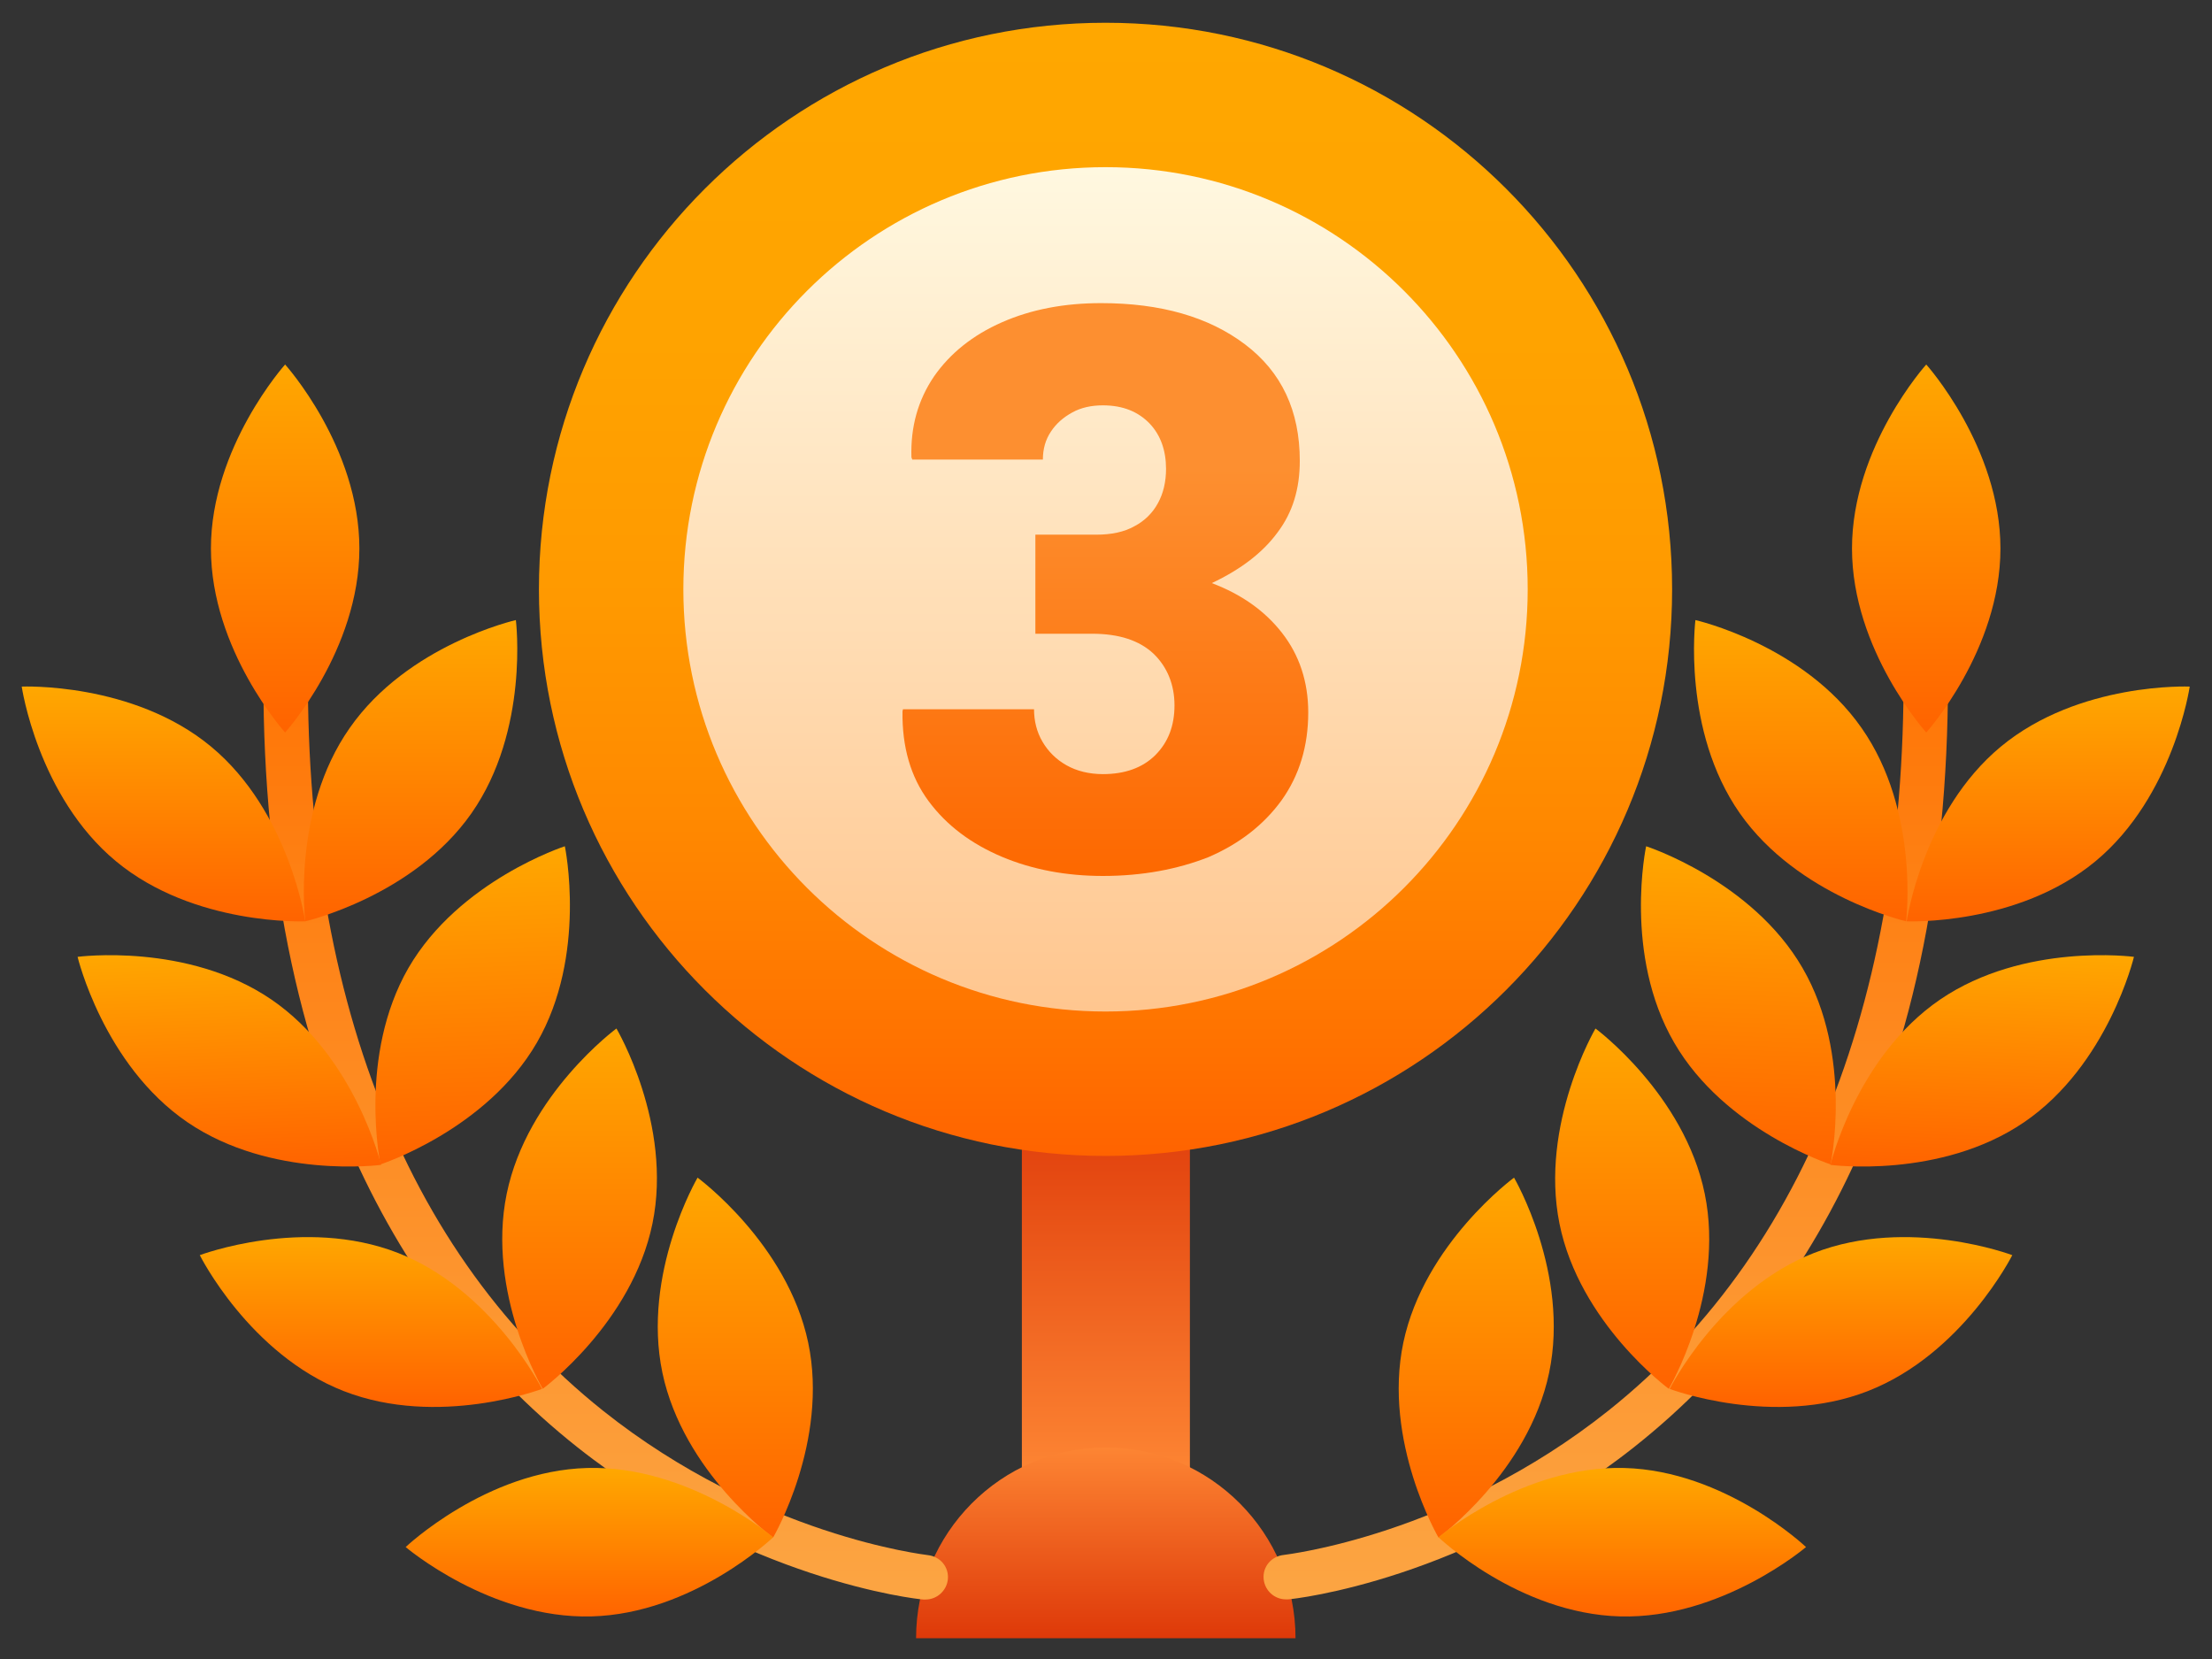 <svg xmlns="http://www.w3.org/2000/svg" width="28" height="21" fill="none" viewBox="0 0 28 21"><rect x="0" y="0" width="28" height="21" fill="#333333" stroke="none"/><path fill="url(#paint0_linear_11431_1857)" d="M12.935 13.829H15.062V18.667H12.935V13.829Z"/><path fill="url(#paint1_linear_11431_1857)" d="M11.596 20.737C11.596 19.409 12.67 18.323 13.998 18.323C15.325 18.323 16.399 19.409 16.399 20.737H11.596Z"/><path fill="url(#paint2_linear_11431_1857)" d="M16.277 20.245C16.136 20.245 16.013 20.139 15.996 19.992C15.979 19.835 16.091 19.7 16.249 19.683C16.283 19.677 18.37 19.441 20.361 17.855C22.999 15.751 24.287 12.213 24.073 7.634C24.068 7.477 24.186 7.347 24.343 7.342C24.495 7.33 24.63 7.454 24.636 7.612C24.754 10.272 24.4 12.59 23.573 14.502C22.903 16.044 21.936 17.326 20.687 18.316C18.561 19.998 16.395 20.24 16.305 20.245C16.3 20.245 16.288 20.245 16.277 20.245Z"/><path fill="url(#paint3_linear_11431_1857)" d="M26.525 10.902C25.535 11.723 24.135 11.662 24.135 11.662C24.135 11.662 24.337 10.272 25.327 9.451C26.317 8.63 27.718 8.691 27.718 8.691C27.718 8.691 27.515 10.081 26.525 10.902Z"/><path fill="url(#paint4_linear_11431_1857)" d="M23.565 9.216C24.302 10.267 24.128 11.662 24.128 11.662C24.128 11.662 22.761 11.347 22.024 10.296C21.287 9.244 21.461 7.849 21.461 7.849C21.461 7.849 22.828 8.158 23.565 9.216Z"/><path fill="url(#paint5_linear_11431_1857)" d="M22.817 12.253C23.464 13.367 23.172 14.739 23.172 14.739C23.172 14.739 21.833 14.306 21.192 13.198C20.545 12.084 20.837 10.712 20.837 10.712C20.837 10.712 22.176 11.145 22.817 12.253Z"/><path fill="url(#paint6_linear_11431_1857)" d="M21.579 15.111C21.838 16.371 21.124 17.58 21.124 17.58C21.124 17.58 19.993 16.748 19.74 15.488C19.487 14.228 20.196 13.019 20.196 13.019C20.196 13.019 21.321 13.851 21.579 15.111Z"/><path fill="url(#paint7_linear_11431_1857)" d="M19.609 17.377C19.345 18.637 18.209 19.463 18.209 19.463C18.209 19.463 17.5 18.248 17.764 16.994C18.029 15.74 19.165 14.907 19.165 14.907C19.165 14.907 19.873 16.117 19.609 17.377Z"/><path fill="url(#paint8_linear_11431_1857)" d="M25.622 14.205C24.559 14.93 23.17 14.745 23.17 14.745C23.17 14.745 23.496 13.378 24.559 12.652C25.622 11.927 27.012 12.112 27.012 12.112C27.012 12.112 26.686 13.479 25.622 14.205Z"/><path fill="url(#paint9_linear_11431_1857)" d="M23.643 17.609C22.445 18.076 21.135 17.581 21.135 17.581C21.135 17.581 21.765 16.326 22.963 15.86C24.161 15.393 25.472 15.888 25.472 15.888C25.472 15.888 24.842 17.142 23.643 17.609Z"/><path fill="url(#paint10_linear_11431_1857)" d="M20.51 20.461C19.221 20.427 18.209 19.459 18.209 19.459C18.209 19.459 19.278 18.548 20.56 18.582C21.843 18.616 22.861 19.583 22.861 19.583C22.861 19.583 21.792 20.494 20.51 20.461Z"/><path fill="url(#paint11_linear_11431_1857)" d="M25.322 6.943C25.322 8.231 24.383 9.272 24.383 9.272C24.383 9.272 23.443 8.231 23.443 6.943C23.443 5.655 24.383 4.614 24.383 4.614C24.383 4.614 25.322 5.661 25.322 6.943Z"/><path fill="url(#paint12_linear_11431_1857)" d="M11.716 20.247C11.857 20.247 11.981 20.14 11.998 19.994C12.015 19.837 11.902 19.702 11.745 19.685C11.711 19.679 9.624 19.443 7.633 17.857C4.995 15.753 3.707 12.215 3.92 7.636C3.926 7.478 3.808 7.349 3.65 7.343C3.498 7.332 3.363 7.456 3.358 7.613C3.234 10.268 3.594 12.592 4.421 14.504C5.09 16.045 6.058 17.328 7.307 18.318C9.433 20 11.598 20.242 11.688 20.247H11.716Z"/><path fill="url(#paint13_linear_11431_1857)" d="M1.468 10.902C2.458 11.723 3.864 11.662 3.864 11.662C3.864 11.662 3.662 10.272 2.672 9.451C1.682 8.63 0.275 8.691 0.275 8.691C0.275 8.691 0.478 10.081 1.468 10.902Z"/><path fill="url(#paint14_linear_11431_1857)" d="M4.426 9.216C3.689 10.267 3.864 11.662 3.864 11.662C3.864 11.662 5.231 11.347 5.967 10.296C6.704 9.244 6.53 7.849 6.53 7.849C6.53 7.849 5.163 8.158 4.426 9.216Z"/><path fill="url(#paint15_linear_11431_1857)" d="M5.17 12.253C4.529 13.367 4.816 14.739 4.816 14.739C4.816 14.739 6.155 14.306 6.796 13.198C7.437 12.09 7.15 10.712 7.15 10.712C7.15 10.712 5.812 11.145 5.17 12.253Z"/><path fill="url(#paint16_linear_11431_1857)" d="M6.414 15.111C6.155 16.371 6.87 17.58 6.87 17.58C6.87 17.58 8 16.748 8.259 15.488C8.518 14.228 7.803 13.019 7.803 13.019C7.803 13.019 6.673 13.851 6.414 15.111Z"/><path fill="url(#paint17_linear_11431_1857)" d="M8.385 17.377C8.65 18.637 9.786 19.463 9.786 19.463C9.786 19.463 10.495 18.248 10.23 16.994C9.966 15.74 8.83 14.907 8.83 14.907C8.83 14.907 8.121 16.117 8.385 17.377Z"/><path fill="url(#paint18_linear_11431_1857)" d="M2.372 14.205C3.435 14.93 4.824 14.745 4.824 14.745C4.824 14.745 4.498 13.378 3.435 12.652C2.372 11.927 0.982 12.112 0.982 12.112C0.982 12.112 1.309 13.479 2.372 14.205Z"/><path fill="url(#paint19_linear_11431_1857)" d="M4.352 17.609C5.55 18.076 6.861 17.581 6.861 17.581C6.861 17.581 6.231 16.326 5.038 15.86C3.84 15.393 2.529 15.888 2.529 15.888C2.529 15.888 3.154 17.142 4.352 17.609Z"/><path fill="url(#paint20_linear_11431_1857)" d="M7.486 20.461C8.774 20.427 9.787 19.459 9.787 19.459C9.787 19.459 8.718 18.548 7.435 18.582C6.153 18.616 5.135 19.583 5.135 19.583C5.135 19.583 6.204 20.494 7.486 20.461Z"/><path fill="url(#paint21_linear_11431_1857)" d="M2.67 6.943C2.67 8.231 3.609 9.272 3.609 9.272C3.609 9.272 4.549 8.231 4.549 6.943C4.549 5.655 3.609 4.614 3.609 4.614C3.609 4.614 2.67 5.661 2.67 6.943Z"/><path fill="url(#paint22_linear_11431_1857)" d="M13.994 14.632C17.955 14.632 21.166 11.421 21.166 7.46C21.166 3.499 17.955 0.288 13.994 0.288C10.033 0.288 6.822 3.499 6.822 7.46C6.822 11.421 10.033 14.632 13.994 14.632Z"/><path fill="url(#paint23_linear_11431_1857)" d="M13.994 12.804C16.945 12.804 19.338 10.411 19.338 7.46C19.338 4.509 16.945 2.116 13.994 2.116C11.043 2.116 8.65 4.509 8.65 7.46C8.65 10.411 11.043 12.804 13.994 12.804Z"/><path fill="url(#paint24_linear_11431_1857)" d="M13.961 11.088C13.5 11.088 13.072 11.009 12.684 10.846C12.296 10.682 11.986 10.452 11.756 10.143C11.525 9.833 11.418 9.451 11.424 9.006L11.43 8.978H13.089C13.089 9.124 13.123 9.265 13.196 9.389C13.269 9.513 13.37 9.614 13.5 9.687C13.629 9.76 13.787 9.799 13.961 9.799C14.236 9.799 14.461 9.721 14.625 9.558C14.788 9.394 14.867 9.186 14.867 8.928C14.867 8.669 14.777 8.444 14.602 8.275C14.422 8.106 14.163 8.022 13.826 8.022H13.106V6.768H13.877C14.068 6.768 14.231 6.734 14.36 6.661C14.49 6.593 14.591 6.492 14.658 6.368C14.726 6.244 14.76 6.098 14.76 5.935C14.76 5.704 14.692 5.508 14.552 5.361C14.411 5.215 14.22 5.131 13.961 5.131C13.815 5.131 13.685 5.159 13.573 5.221C13.46 5.283 13.37 5.361 13.303 5.463C13.235 5.564 13.201 5.682 13.201 5.817H11.548L11.537 5.789C11.525 5.401 11.621 5.063 11.823 4.765C12.026 4.473 12.313 4.242 12.684 4.079C13.055 3.916 13.472 3.837 13.938 3.837C14.692 3.837 15.3 4.011 15.761 4.36C16.222 4.709 16.453 5.198 16.453 5.834C16.453 6.188 16.363 6.486 16.172 6.739C15.986 6.993 15.71 7.206 15.339 7.381C15.71 7.521 16.008 7.729 16.228 8.011C16.447 8.292 16.56 8.629 16.56 9.018C16.56 9.445 16.447 9.816 16.222 10.131C15.997 10.441 15.688 10.682 15.294 10.851C14.906 11.003 14.461 11.088 13.961 11.088Z"/><defs><linearGradient id="paint0_linear_11431_1857" x1="13.999" x2="13.999" y1="18.663" y2="13.826" gradientUnits="userSpaceOnUse"><stop stop-color="#FD8533"/><stop offset="1" stop-color="#DE3909"/></linearGradient><linearGradient id="paint1_linear_11431_1857" x1="13.998" x2="13.998" y1="18.318" y2="20.734" gradientUnits="userSpaceOnUse"><stop stop-color="#FD8533"/><stop offset="1" stop-color="#DE3909"/></linearGradient><linearGradient id="paint2_linear_11431_1857" x1="20.329" x2="20.329" y1="7.34" y2="20.248" gradientUnits="userSpaceOnUse"><stop stop-color="#FF7100"/><stop offset="1" stop-color="#FCA543"/></linearGradient><linearGradient id="paint3_linear_11431_1857" x1="25.913" x2="25.915" y1="11.674" y2="8.704" gradientUnits="userSpaceOnUse"><stop stop-color="#FF6300"/><stop offset="1" stop-color="#FFA700"/></linearGradient><linearGradient id="paint4_linear_11431_1857" x1="22.792" x2="22.793" y1="11.685" y2="7.872" gradientUnits="userSpaceOnUse"><stop stop-color="#FF6300"/><stop offset="1" stop-color="#FFA700"/></linearGradient><linearGradient id="paint5_linear_11431_1857" x1="21.917" x2="22.064" y1="14.704" y2="10.77" gradientUnits="userSpaceOnUse"><stop stop-color="#FF6300"/><stop offset="1" stop-color="#FFA700"/></linearGradient><linearGradient id="paint6_linear_11431_1857" x1="20.66" x2="20.659" y1="17.57" y2="13.006" gradientUnits="userSpaceOnUse"><stop stop-color="#FF6300"/><stop offset="1" stop-color="#FFA700"/></linearGradient><linearGradient id="paint7_linear_11431_1857" x1="18.702" x2="18.7" y1="19.451" y2="14.893" gradientUnits="userSpaceOnUse"><stop stop-color="#FF6300"/><stop offset="1" stop-color="#FFA700"/></linearGradient><linearGradient id="paint8_linear_11431_1857" x1="25.051" x2="25.156" y1="14.81" y2="12.021" gradientUnits="userSpaceOnUse"><stop stop-color="#FF6300"/><stop offset="1" stop-color="#FFA700"/></linearGradient><linearGradient id="paint9_linear_11431_1857" x1="23.278" x2="23.278" y1="17.787" y2="15.634" gradientUnits="userSpaceOnUse"><stop stop-color="#FF6300"/><stop offset="1" stop-color="#FFA700"/></linearGradient><linearGradient id="paint10_linear_11431_1857" x1="20.543" x2="20.543" y1="20.489" y2="18.606" gradientUnits="userSpaceOnUse"><stop stop-color="#FF6300"/><stop offset="1" stop-color="#FFA700"/></linearGradient><linearGradient id="paint11_linear_11431_1857" x1="24.38" x2="24.38" y1="9.273" y2="4.617" gradientUnits="userSpaceOnUse"><stop stop-color="#FF6300"/><stop offset="1" stop-color="#FFA700"/></linearGradient><linearGradient id="paint12_linear_11431_1857" x1="7.665" x2="7.665" y1="7.342" y2="20.25" gradientUnits="userSpaceOnUse"><stop stop-color="#FF7100"/><stop offset="1" stop-color="#FCA543"/></linearGradient><linearGradient id="paint13_linear_11431_1857" x1="2.08" x2="2.079" y1="11.673" y2="8.703" gradientUnits="userSpaceOnUse"><stop stop-color="#FF6300"/><stop offset="1" stop-color="#FFA700"/></linearGradient><linearGradient id="paint14_linear_11431_1857" x1="5.199" x2="5.198" y1="11.685" y2="7.872" gradientUnits="userSpaceOnUse"><stop stop-color="#FF6300"/><stop offset="1" stop-color="#FFA700"/></linearGradient><linearGradient id="paint15_linear_11431_1857" x1="6.071" x2="5.924" y1="14.705" y2="10.77" gradientUnits="userSpaceOnUse"><stop stop-color="#FF6300"/><stop offset="1" stop-color="#FFA700"/></linearGradient><linearGradient id="paint16_linear_11431_1857" x1="7.334" x2="7.335" y1="17.57" y2="13.007" gradientUnits="userSpaceOnUse"><stop stop-color="#FF6300"/><stop offset="1" stop-color="#FFA700"/></linearGradient><linearGradient id="paint17_linear_11431_1857" x1="9.294" x2="9.295" y1="19.451" y2="14.893" gradientUnits="userSpaceOnUse"><stop stop-color="#FF6300"/><stop offset="1" stop-color="#FFA700"/></linearGradient><linearGradient id="paint18_linear_11431_1857" x1="2.943" x2="2.838" y1="14.811" y2="12.021" gradientUnits="userSpaceOnUse"><stop stop-color="#FF6300"/><stop offset="1" stop-color="#FFA700"/></linearGradient><linearGradient id="paint19_linear_11431_1857" x1="4.717" x2="4.717" y1="17.787" y2="15.634" gradientUnits="userSpaceOnUse"><stop stop-color="#FF6300"/><stop offset="1" stop-color="#FFA700"/></linearGradient><linearGradient id="paint20_linear_11431_1857" x1="7.454" x2="7.454" y1="20.489" y2="18.607" gradientUnits="userSpaceOnUse"><stop stop-color="#FF6300"/><stop offset="1" stop-color="#FFA700"/></linearGradient><linearGradient id="paint21_linear_11431_1857" x1="3.612" x2="3.612" y1="9.273" y2="4.617" gradientUnits="userSpaceOnUse"><stop stop-color="#FF6300"/><stop offset="1" stop-color="#FFA700"/></linearGradient><linearGradient id="paint22_linear_11431_1857" x1="13.994" x2="13.994" y1="14.629" y2=".285" gradientUnits="userSpaceOnUse"><stop stop-color="#FF6300"/><stop offset=".09" stop-color="#FF7100"/><stop offset=".29" stop-color="#F80"/><stop offset=".49" stop-color="#F90"/><stop offset=".72" stop-color="#FFA300"/><stop offset="1" stop-color="#FFA700"/></linearGradient><linearGradient id="paint23_linear_11431_1857" x1="13.994" x2="13.994" y1="12.801" y2="2.113" gradientUnits="userSpaceOnUse"><stop stop-color="#FFC68F"/><stop offset="1" stop-color="#FFF8E0"/></linearGradient><linearGradient id="paint24_linear_11431_1857" x1="13.995" x2="13.995" y1="11.086" y2="3.827" gradientUnits="userSpaceOnUse"><stop stop-color="#FD6800"/><stop offset=".71" stop-color="#FD8F30"/></linearGradient></defs></svg>